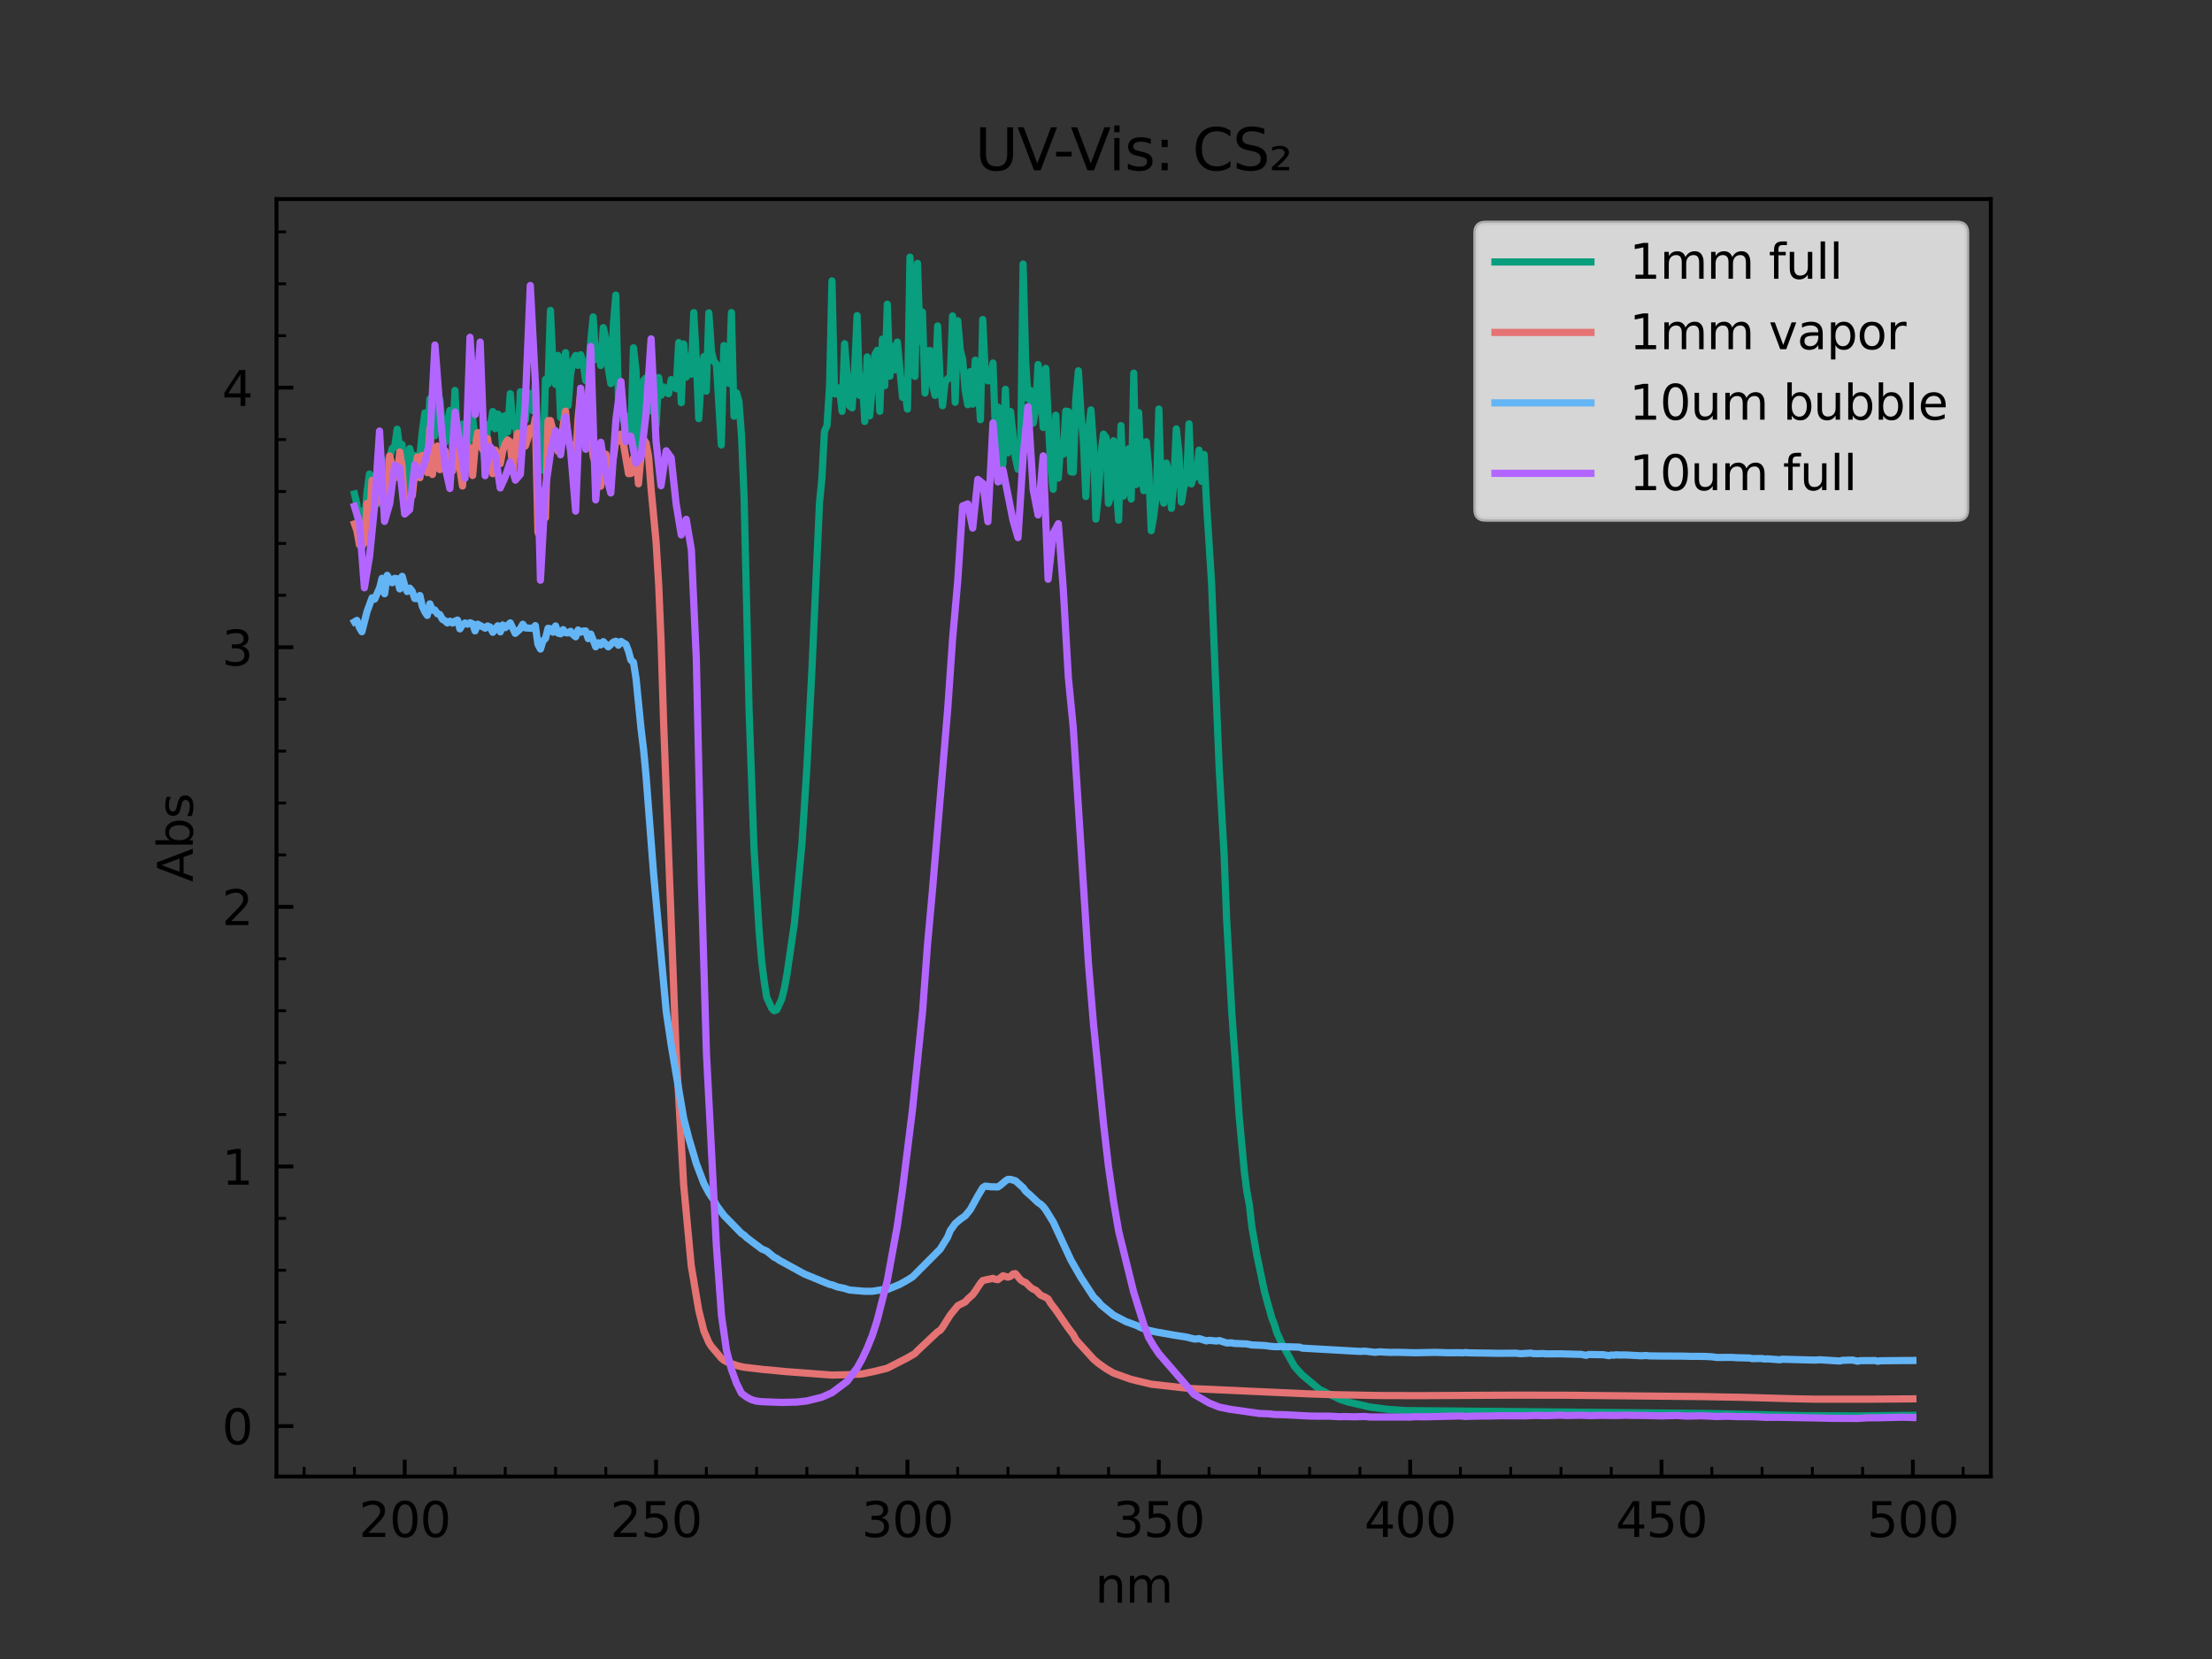 <?xml version="1.0" encoding="utf-8" standalone="no"?>
<!DOCTYPE svg PUBLIC "-//W3C//DTD SVG 1.1//EN"
  "http://www.w3.org/Graphics/SVG/1.1/DTD/svg11.dtd">
<svg xmlns:xlink="http://www.w3.org/1999/xlink" width="460.8pt" height="345.6pt" viewBox="0 0 460.8 345.6" xmlns="http://www.w3.org/2000/svg" version="1.1">
 <rect x="0" y="0" width="460.8" height="345.6" fill="#333333" stroke="none"/>
 <defs>
  <style type="text/css">*{stroke-linejoin: round; stroke-linecap: butt}</style>
 </defs>
 <g id="figure_1">
  <g id="patch_1">
   <path d="M 0 345.6 
L 460.8 345.6 
L 460.8 0 
L 0 0 
L 0 345.6 
z
" style="fill: none"/>
  </g>
  <g id="axes_1">
   <g id="patch_2">
    <path d="M 57.6 307.584 
L 414.72 307.584 
L 414.72 41.472 
L 57.6 41.472 
L 57.6 307.584 
z
" style="fill: none"/>
   </g>
   <g id="matplotlib.axis_1">
    <g id="xtick_1">
     <g id="line2d_1">
      <defs>
       <path id="maa5b4ca8e6" d="M 0 0 
L 0 -3.5 
" style="stroke: #000000; stroke-width: 0.8"/>
      </defs>
      <g>
       <use xlink:href="#maa5b4ca8e6" x="84.309" y="307.584" style="stroke: #000000; stroke-width: 0.8"/>
      </g>
     </g>
     <g id="text_1">
      <!-- 200 -->
      <g transform="translate(74.765 320.182)scale(0.1 -0.1)">
       <defs>
        <path id="DejaVuSans-32" d="M 1228 531 
L 3431 531 
L 3431 0 
L 469 0 
L 469 531 
Q 828 903 1448 1529 
Q 2069 2156 2228 2338 
Q 2531 2678 2651 2914 
Q 2772 3150 2772 3378 
Q 2772 3750 2511 3984 
Q 2250 4219 1831 4219 
Q 1534 4219 1204 4116 
Q 875 4013 500 3803 
L 500 4441 
Q 881 4594 1212 4672 
Q 1544 4750 1819 4750 
Q 2544 4750 2975 4387 
Q 3406 4025 3406 3419 
Q 3406 3131 3298 2873 
Q 3191 2616 2906 2266 
Q 2828 2175 2409 1742 
Q 1991 1309 1228 531 
z
" transform="scale(0.016)"/>
        <path id="DejaVuSans-30" d="M 2034 4250 
Q 1547 4250 1301 3770 
Q 1056 3291 1056 2328 
Q 1056 1369 1301 889 
Q 1547 409 2034 409 
Q 2525 409 2770 889 
Q 3016 1369 3016 2328 
Q 3016 3291 2770 3770 
Q 2525 4250 2034 4250 
z
M 2034 4750 
Q 2819 4750 3233 4129 
Q 3647 3509 3647 2328 
Q 3647 1150 3233 529 
Q 2819 -91 2034 -91 
Q 1250 -91 836 529 
Q 422 1150 422 2328 
Q 422 3509 836 4129 
Q 1250 4750 2034 4750 
z
" transform="scale(0.016)"/>
       </defs>
       <use xlink:href="#DejaVuSans-32"/>
       <use xlink:href="#DejaVuSans-30" x="63.623"/>
       <use xlink:href="#DejaVuSans-30" x="127.246"/>
      </g>
     </g>
    </g>
    <g id="xtick_2">
     <g id="line2d_2">
      <g>
       <use xlink:href="#maa5b4ca8e6" x="136.672" y="307.584" style="stroke: #000000; stroke-width: 0.8"/>
      </g>
     </g>
     <g id="text_2">
      <!-- 250 -->
      <g transform="translate(127.128 320.182)scale(0.1 -0.1)">
       <defs>
        <path id="DejaVuSans-35" d="M 691 4666 
L 3169 4666 
L 3169 4134 
L 1269 4134 
L 1269 2991 
Q 1406 3038 1543 3061 
Q 1681 3084 1819 3084 
Q 2600 3084 3056 2656 
Q 3513 2228 3513 1497 
Q 3513 744 3044 326 
Q 2575 -91 1722 -91 
Q 1428 -91 1123 -41 
Q 819 9 494 109 
L 494 744 
Q 775 591 1075 516 
Q 1375 441 1709 441 
Q 2250 441 2565 725 
Q 2881 1009 2881 1497 
Q 2881 1984 2565 2268 
Q 2250 2553 1709 2553 
Q 1456 2553 1204 2497 
Q 953 2441 691 2322 
L 691 4666 
z
" transform="scale(0.016)"/>
       </defs>
       <use xlink:href="#DejaVuSans-32"/>
       <use xlink:href="#DejaVuSans-35" x="63.623"/>
       <use xlink:href="#DejaVuSans-30" x="127.246"/>
      </g>
     </g>
    </g>
    <g id="xtick_3">
     <g id="line2d_3">
      <g>
       <use xlink:href="#maa5b4ca8e6" x="189.036" y="307.584" style="stroke: #000000; stroke-width: 0.8"/>
      </g>
     </g>
     <g id="text_3">
      <!-- 300 -->
      <g transform="translate(179.492 320.182)scale(0.1 -0.1)">
       <defs>
        <path id="DejaVuSans-33" d="M 2597 2516 
Q 3050 2419 3304 2112 
Q 3559 1806 3559 1356 
Q 3559 666 3084 287 
Q 2609 -91 1734 -91 
Q 1441 -91 1130 -33 
Q 819 25 488 141 
L 488 750 
Q 750 597 1062 519 
Q 1375 441 1716 441 
Q 2309 441 2620 675 
Q 2931 909 2931 1356 
Q 2931 1769 2642 2001 
Q 2353 2234 1838 2234 
L 1294 2234 
L 1294 2753 
L 1863 2753 
Q 2328 2753 2575 2939 
Q 2822 3125 2822 3475 
Q 2822 3834 2567 4026 
Q 2313 4219 1838 4219 
Q 1578 4219 1281 4162 
Q 984 4106 628 3988 
L 628 4550 
Q 988 4650 1302 4700 
Q 1616 4750 1894 4750 
Q 2613 4750 3031 4423 
Q 3450 4097 3450 3541 
Q 3450 3153 3228 2886 
Q 3006 2619 2597 2516 
z
" transform="scale(0.016)"/>
       </defs>
       <use xlink:href="#DejaVuSans-33"/>
       <use xlink:href="#DejaVuSans-30" x="63.623"/>
       <use xlink:href="#DejaVuSans-30" x="127.246"/>
      </g>
     </g>
    </g>
    <g id="xtick_4">
     <g id="line2d_4">
      <g>
       <use xlink:href="#maa5b4ca8e6" x="241.399" y="307.584" style="stroke: #000000; stroke-width: 0.8"/>
      </g>
     </g>
     <g id="text_4">
      <!-- 350 -->
      <g transform="translate(231.855 320.182)scale(0.1 -0.1)">
       <use xlink:href="#DejaVuSans-33"/>
       <use xlink:href="#DejaVuSans-35" x="63.623"/>
       <use xlink:href="#DejaVuSans-30" x="127.246"/>
      </g>
     </g>
    </g>
    <g id="xtick_5">
     <g id="line2d_5">
      <g>
       <use xlink:href="#maa5b4ca8e6" x="293.762" y="307.584" style="stroke: #000000; stroke-width: 0.8"/>
      </g>
     </g>
     <g id="text_5">
      <!-- 400 -->
      <g transform="translate(284.219 320.182)scale(0.1 -0.1)">
       <defs>
        <path id="DejaVuSans-34" d="M 2419 4116 
L 825 1625 
L 2419 1625 
L 2419 4116 
z
M 2253 4666 
L 3047 4666 
L 3047 1625 
L 3713 1625 
L 3713 1100 
L 3047 1100 
L 3047 0 
L 2419 0 
L 2419 1100 
L 313 1100 
L 313 1709 
L 2253 4666 
z
" transform="scale(0.016)"/>
       </defs>
       <use xlink:href="#DejaVuSans-34"/>
       <use xlink:href="#DejaVuSans-30" x="63.623"/>
       <use xlink:href="#DejaVuSans-30" x="127.246"/>
      </g>
     </g>
    </g>
    <g id="xtick_6">
     <g id="line2d_6">
      <g>
       <use xlink:href="#maa5b4ca8e6" x="346.126" y="307.584" style="stroke: #000000; stroke-width: 0.8"/>
      </g>
     </g>
     <g id="text_6">
      <!-- 450 -->
      <g transform="translate(336.582 320.182)scale(0.1 -0.1)">
       <use xlink:href="#DejaVuSans-34"/>
       <use xlink:href="#DejaVuSans-35" x="63.623"/>
       <use xlink:href="#DejaVuSans-30" x="127.246"/>
      </g>
     </g>
    </g>
    <g id="xtick_7">
     <g id="line2d_7">
      <g>
       <use xlink:href="#maa5b4ca8e6" x="398.489" y="307.584" style="stroke: #000000; stroke-width: 0.8"/>
      </g>
     </g>
     <g id="text_7">
      <!-- 500 -->
      <g transform="translate(388.945 320.182)scale(0.1 -0.1)">
       <use xlink:href="#DejaVuSans-35"/>
       <use xlink:href="#DejaVuSans-30" x="63.623"/>
       <use xlink:href="#DejaVuSans-30" x="127.246"/>
      </g>
     </g>
    </g>
    <g id="xtick_8">
     <g id="line2d_8">
      <defs>
       <path id="m2e9f5024b9" d="M 0 0 
L 0 -2 
" style="stroke: #000000; stroke-width: 0.6"/>
      </defs>
      <g>
       <use xlink:href="#m2e9f5024b9" x="63.363" y="307.584" style="stroke: #000000; stroke-width: 0.6"/>
      </g>
     </g>
    </g>
    <g id="xtick_9">
     <g id="line2d_9">
      <g>
       <use xlink:href="#m2e9f5024b9" x="73.836" y="307.584" style="stroke: #000000; stroke-width: 0.6"/>
      </g>
     </g>
    </g>
    <g id="xtick_10">
     <g id="line2d_10">
      <g>
       <use xlink:href="#m2e9f5024b9" x="94.782" y="307.584" style="stroke: #000000; stroke-width: 0.6"/>
      </g>
     </g>
    </g>
    <g id="xtick_11">
     <g id="line2d_11">
      <g>
       <use xlink:href="#m2e9f5024b9" x="105.254" y="307.584" style="stroke: #000000; stroke-width: 0.6"/>
      </g>
     </g>
    </g>
    <g id="xtick_12">
     <g id="line2d_12">
      <g>
       <use xlink:href="#m2e9f5024b9" x="115.727" y="307.584" style="stroke: #000000; stroke-width: 0.6"/>
      </g>
     </g>
    </g>
    <g id="xtick_13">
     <g id="line2d_13">
      <g>
       <use xlink:href="#m2e9f5024b9" x="126.2" y="307.584" style="stroke: #000000; stroke-width: 0.6"/>
      </g>
     </g>
    </g>
    <g id="xtick_14">
     <g id="line2d_14">
      <g>
       <use xlink:href="#m2e9f5024b9" x="147.145" y="307.584" style="stroke: #000000; stroke-width: 0.6"/>
      </g>
     </g>
    </g>
    <g id="xtick_15">
     <g id="line2d_15">
      <g>
       <use xlink:href="#m2e9f5024b9" x="157.618" y="307.584" style="stroke: #000000; stroke-width: 0.6"/>
      </g>
     </g>
    </g>
    <g id="xtick_16">
     <g id="line2d_16">
      <g>
       <use xlink:href="#m2e9f5024b9" x="168.09" y="307.584" style="stroke: #000000; stroke-width: 0.6"/>
      </g>
     </g>
    </g>
    <g id="xtick_17">
     <g id="line2d_17">
      <g>
       <use xlink:href="#m2e9f5024b9" x="178.563" y="307.584" style="stroke: #000000; stroke-width: 0.6"/>
      </g>
     </g>
    </g>
    <g id="xtick_18">
     <g id="line2d_18">
      <g>
       <use xlink:href="#m2e9f5024b9" x="199.508" y="307.584" style="stroke: #000000; stroke-width: 0.6"/>
      </g>
     </g>
    </g>
    <g id="xtick_19">
     <g id="line2d_19">
      <g>
       <use xlink:href="#m2e9f5024b9" x="209.981" y="307.584" style="stroke: #000000; stroke-width: 0.6"/>
      </g>
     </g>
    </g>
    <g id="xtick_20">
     <g id="line2d_20">
      <g>
       <use xlink:href="#m2e9f5024b9" x="220.454" y="307.584" style="stroke: #000000; stroke-width: 0.6"/>
      </g>
     </g>
    </g>
    <g id="xtick_21">
     <g id="line2d_21">
      <g>
       <use xlink:href="#m2e9f5024b9" x="230.926" y="307.584" style="stroke: #000000; stroke-width: 0.6"/>
      </g>
     </g>
    </g>
    <g id="xtick_22">
     <g id="line2d_22">
      <g>
       <use xlink:href="#m2e9f5024b9" x="251.872" y="307.584" style="stroke: #000000; stroke-width: 0.6"/>
      </g>
     </g>
    </g>
    <g id="xtick_23">
     <g id="line2d_23">
      <g>
       <use xlink:href="#m2e9f5024b9" x="262.344" y="307.584" style="stroke: #000000; stroke-width: 0.6"/>
      </g>
     </g>
    </g>
    <g id="xtick_24">
     <g id="line2d_24">
      <g>
       <use xlink:href="#m2e9f5024b9" x="272.817" y="307.584" style="stroke: #000000; stroke-width: 0.6"/>
      </g>
     </g>
    </g>
    <g id="xtick_25">
     <g id="line2d_25">
      <g>
       <use xlink:href="#m2e9f5024b9" x="283.29" y="307.584" style="stroke: #000000; stroke-width: 0.6"/>
      </g>
     </g>
    </g>
    <g id="xtick_26">
     <g id="line2d_26">
      <g>
       <use xlink:href="#m2e9f5024b9" x="304.235" y="307.584" style="stroke: #000000; stroke-width: 0.6"/>
      </g>
     </g>
    </g>
    <g id="xtick_27">
     <g id="line2d_27">
      <g>
       <use xlink:href="#m2e9f5024b9" x="314.708" y="307.584" style="stroke: #000000; stroke-width: 0.6"/>
      </g>
     </g>
    </g>
    <g id="xtick_28">
     <g id="line2d_28">
      <g>
       <use xlink:href="#m2e9f5024b9" x="325.18" y="307.584" style="stroke: #000000; stroke-width: 0.6"/>
      </g>
     </g>
    </g>
    <g id="xtick_29">
     <g id="line2d_29">
      <g>
       <use xlink:href="#m2e9f5024b9" x="335.653" y="307.584" style="stroke: #000000; stroke-width: 0.6"/>
      </g>
     </g>
    </g>
    <g id="xtick_30">
     <g id="line2d_30">
      <g>
       <use xlink:href="#m2e9f5024b9" x="356.598" y="307.584" style="stroke: #000000; stroke-width: 0.6"/>
      </g>
     </g>
    </g>
    <g id="xtick_31">
     <g id="line2d_31">
      <g>
       <use xlink:href="#m2e9f5024b9" x="367.071" y="307.584" style="stroke: #000000; stroke-width: 0.6"/>
      </g>
     </g>
    </g>
    <g id="xtick_32">
     <g id="line2d_32">
      <g>
       <use xlink:href="#m2e9f5024b9" x="377.544" y="307.584" style="stroke: #000000; stroke-width: 0.6"/>
      </g>
     </g>
    </g>
    <g id="xtick_33">
     <g id="line2d_33">
      <g>
       <use xlink:href="#m2e9f5024b9" x="388.017" y="307.584" style="stroke: #000000; stroke-width: 0.6"/>
      </g>
     </g>
    </g>
    <g id="xtick_34">
     <g id="line2d_34">
      <g>
       <use xlink:href="#m2e9f5024b9" x="408.962" y="307.584" style="stroke: #000000; stroke-width: 0.6"/>
      </g>
     </g>
    </g>
    <g id="text_8">
     <!-- nm -->
     <g transform="translate(228.121 333.861)scale(0.1 -0.1)">
      <defs>
       <path id="DejaVuSans-6e" d="M 3513 2113 
L 3513 0 
L 2938 0 
L 2938 2094 
Q 2938 2591 2744 2837 
Q 2550 3084 2163 3084 
Q 1697 3084 1428 2787 
Q 1159 2491 1159 1978 
L 1159 0 
L 581 0 
L 581 3500 
L 1159 3500 
L 1159 2956 
Q 1366 3272 1645 3428 
Q 1925 3584 2291 3584 
Q 2894 3584 3203 3211 
Q 3513 2838 3513 2113 
z
" transform="scale(0.016)"/>
       <path id="DejaVuSans-6d" d="M 3328 2828 
Q 3544 3216 3844 3400 
Q 4144 3584 4550 3584 
Q 5097 3584 5394 3201 
Q 5691 2819 5691 2113 
L 5691 0 
L 5113 0 
L 5113 2094 
Q 5113 2597 4934 2840 
Q 4756 3084 4391 3084 
Q 3944 3084 3684 2787 
Q 3425 2491 3425 1978 
L 3425 0 
L 2847 0 
L 2847 2094 
Q 2847 2600 2669 2842 
Q 2491 3084 2119 3084 
Q 1678 3084 1418 2786 
Q 1159 2488 1159 1978 
L 1159 0 
L 581 0 
L 581 3500 
L 1159 3500 
L 1159 2956 
Q 1356 3278 1631 3431 
Q 1906 3584 2284 3584 
Q 2666 3584 2933 3390 
Q 3200 3197 3328 2828 
z
" transform="scale(0.016)"/>
      </defs>
      <use xlink:href="#DejaVuSans-6e"/>
      <use xlink:href="#DejaVuSans-6d" x="63.379"/>
     </g>
    </g>
   </g>
   <g id="matplotlib.axis_2">
    <g id="ytick_1">
     <g id="line2d_35">
      <defs>
       <path id="me179d1c5c4" d="M 0 0 
L 3.5 0 
" style="stroke: #000000; stroke-width: 0.8"/>
      </defs>
      <g>
       <use xlink:href="#me179d1c5c4" x="57.6" y="297.076" style="stroke: #000000; stroke-width: 0.8"/>
      </g>
     </g>
     <g id="text_9">
      <!-- 0 -->
      <g transform="translate(46.237 300.875)scale(0.1 -0.1)">
       <use xlink:href="#DejaVuSans-30"/>
      </g>
     </g>
    </g>
    <g id="ytick_2">
     <g id="line2d_36">
      <g>
       <use xlink:href="#me179d1c5c4" x="57.6" y="242.995" style="stroke: #000000; stroke-width: 0.8"/>
      </g>
     </g>
     <g id="text_10">
      <!-- 1 -->
      <g transform="translate(46.237 246.794)scale(0.1 -0.1)">
       <defs>
        <path id="DejaVuSans-31" d="M 794 531 
L 1825 531 
L 1825 4091 
L 703 3866 
L 703 4441 
L 1819 4666 
L 2450 4666 
L 2450 531 
L 3481 531 
L 3481 0 
L 794 0 
L 794 531 
z
" transform="scale(0.016)"/>
       </defs>
       <use xlink:href="#DejaVuSans-31"/>
      </g>
     </g>
    </g>
    <g id="ytick_3">
     <g id="line2d_37">
      <g>
       <use xlink:href="#me179d1c5c4" x="57.6" y="188.914" style="stroke: #000000; stroke-width: 0.8"/>
      </g>
     </g>
     <g id="text_11">
      <!-- 2 -->
      <g transform="translate(46.237 192.713)scale(0.1 -0.1)">
       <use xlink:href="#DejaVuSans-32"/>
      </g>
     </g>
    </g>
    <g id="ytick_4">
     <g id="line2d_38">
      <g>
       <use xlink:href="#me179d1c5c4" x="57.6" y="134.833" style="stroke: #000000; stroke-width: 0.8"/>
      </g>
     </g>
     <g id="text_12">
      <!-- 3 -->
      <g transform="translate(46.237 138.633)scale(0.1 -0.1)">
       <use xlink:href="#DejaVuSans-33"/>
      </g>
     </g>
    </g>
    <g id="ytick_5">
     <g id="line2d_39">
      <g>
       <use xlink:href="#me179d1c5c4" x="57.6" y="80.753" style="stroke: #000000; stroke-width: 0.8"/>
      </g>
     </g>
     <g id="text_13">
      <!-- 4 -->
      <g transform="translate(46.237 84.552)scale(0.1 -0.1)">
       <use xlink:href="#DejaVuSans-34"/>
      </g>
     </g>
    </g>
    <g id="ytick_6">
     <g id="line2d_40">
      <defs>
       <path id="mcd9f135bbf" d="M 0 0 
L 2 0 
" style="stroke: #000000; stroke-width: 0.6"/>
      </defs>
      <g>
       <use xlink:href="#mcd9f135bbf" x="57.6" y="286.259" style="stroke: #000000; stroke-width: 0.6"/>
      </g>
     </g>
    </g>
    <g id="ytick_7">
     <g id="line2d_41">
      <g>
       <use xlink:href="#mcd9f135bbf" x="57.6" y="275.443" style="stroke: #000000; stroke-width: 0.6"/>
      </g>
     </g>
    </g>
    <g id="ytick_8">
     <g id="line2d_42">
      <g>
       <use xlink:href="#mcd9f135bbf" x="57.6" y="264.627" style="stroke: #000000; stroke-width: 0.6"/>
      </g>
     </g>
    </g>
    <g id="ytick_9">
     <g id="line2d_43">
      <g>
       <use xlink:href="#mcd9f135bbf" x="57.6" y="253.811" style="stroke: #000000; stroke-width: 0.6"/>
      </g>
     </g>
    </g>
    <g id="ytick_10">
     <g id="line2d_44">
      <g>
       <use xlink:href="#mcd9f135bbf" x="57.6" y="232.179" style="stroke: #000000; stroke-width: 0.6"/>
      </g>
     </g>
    </g>
    <g id="ytick_11">
     <g id="line2d_45">
      <g>
       <use xlink:href="#mcd9f135bbf" x="57.6" y="221.363" style="stroke: #000000; stroke-width: 0.6"/>
      </g>
     </g>
    </g>
    <g id="ytick_12">
     <g id="line2d_46">
      <g>
       <use xlink:href="#mcd9f135bbf" x="57.6" y="210.546" style="stroke: #000000; stroke-width: 0.6"/>
      </g>
     </g>
    </g>
    <g id="ytick_13">
     <g id="line2d_47">
      <g>
       <use xlink:href="#mcd9f135bbf" x="57.6" y="199.73" style="stroke: #000000; stroke-width: 0.6"/>
      </g>
     </g>
    </g>
    <g id="ytick_14">
     <g id="line2d_48">
      <g>
       <use xlink:href="#mcd9f135bbf" x="57.6" y="178.098" style="stroke: #000000; stroke-width: 0.6"/>
      </g>
     </g>
    </g>
    <g id="ytick_15">
     <g id="line2d_49">
      <g>
       <use xlink:href="#mcd9f135bbf" x="57.6" y="167.282" style="stroke: #000000; stroke-width: 0.6"/>
      </g>
     </g>
    </g>
    <g id="ytick_16">
     <g id="line2d_50">
      <g>
       <use xlink:href="#mcd9f135bbf" x="57.6" y="156.466" style="stroke: #000000; stroke-width: 0.6"/>
      </g>
     </g>
    </g>
    <g id="ytick_17">
     <g id="line2d_51">
      <g>
       <use xlink:href="#mcd9f135bbf" x="57.6" y="145.65" style="stroke: #000000; stroke-width: 0.6"/>
      </g>
     </g>
    </g>
    <g id="ytick_18">
     <g id="line2d_52">
      <g>
       <use xlink:href="#mcd9f135bbf" x="57.6" y="124.017" style="stroke: #000000; stroke-width: 0.6"/>
      </g>
     </g>
    </g>
    <g id="ytick_19">
     <g id="line2d_53">
      <g>
       <use xlink:href="#mcd9f135bbf" x="57.6" y="113.201" style="stroke: #000000; stroke-width: 0.6"/>
      </g>
     </g>
    </g>
    <g id="ytick_20">
     <g id="line2d_54">
      <g>
       <use xlink:href="#mcd9f135bbf" x="57.6" y="102.385" style="stroke: #000000; stroke-width: 0.6"/>
      </g>
     </g>
    </g>
    <g id="ytick_21">
     <g id="line2d_55">
      <g>
       <use xlink:href="#mcd9f135bbf" x="57.6" y="91.569" style="stroke: #000000; stroke-width: 0.6"/>
      </g>
     </g>
    </g>
    <g id="ytick_22">
     <g id="line2d_56">
      <g>
       <use xlink:href="#mcd9f135bbf" x="57.6" y="69.936" style="stroke: #000000; stroke-width: 0.6"/>
      </g>
     </g>
    </g>
    <g id="ytick_23">
     <g id="line2d_57">
      <g>
       <use xlink:href="#mcd9f135bbf" x="57.6" y="59.12" style="stroke: #000000; stroke-width: 0.6"/>
      </g>
     </g>
    </g>
    <g id="ytick_24">
     <g id="line2d_58">
      <g>
       <use xlink:href="#mcd9f135bbf" x="57.6" y="48.304" style="stroke: #000000; stroke-width: 0.6"/>
      </g>
     </g>
    </g>
    <g id="text_14">
     <!-- Abs -->
     <g transform="translate(40.158 183.727)rotate(-90)scale(0.1 -0.1)">
      <defs>
       <path id="DejaVuSans-41" d="M 2188 4044 
L 1331 1722 
L 3047 1722 
L 2188 4044 
z
M 1831 4666 
L 2547 4666 
L 4325 0 
L 3669 0 
L 3244 1197 
L 1141 1197 
L 716 0 
L 50 0 
L 1831 4666 
z
" transform="scale(0.016)"/>
       <path id="DejaVuSans-62" d="M 3116 1747 
Q 3116 2381 2855 2742 
Q 2594 3103 2138 3103 
Q 1681 3103 1420 2742 
Q 1159 2381 1159 1747 
Q 1159 1113 1420 752 
Q 1681 391 2138 391 
Q 2594 391 2855 752 
Q 3116 1113 3116 1747 
z
M 1159 2969 
Q 1341 3281 1617 3432 
Q 1894 3584 2278 3584 
Q 2916 3584 3314 3078 
Q 3713 2572 3713 1747 
Q 3713 922 3314 415 
Q 2916 -91 2278 -91 
Q 1894 -91 1617 61 
Q 1341 213 1159 525 
L 1159 0 
L 581 0 
L 581 4863 
L 1159 4863 
L 1159 2969 
z
" transform="scale(0.016)"/>
       <path id="DejaVuSans-73" d="M 2834 3397 
L 2834 2853 
Q 2591 2978 2328 3040 
Q 2066 3103 1784 3103 
Q 1356 3103 1142 2972 
Q 928 2841 928 2578 
Q 928 2378 1081 2264 
Q 1234 2150 1697 2047 
L 1894 2003 
Q 2506 1872 2764 1633 
Q 3022 1394 3022 966 
Q 3022 478 2636 193 
Q 2250 -91 1575 -91 
Q 1294 -91 989 -36 
Q 684 19 347 128 
L 347 722 
Q 666 556 975 473 
Q 1284 391 1588 391 
Q 1994 391 2212 530 
Q 2431 669 2431 922 
Q 2431 1156 2273 1281 
Q 2116 1406 1581 1522 
L 1381 1569 
Q 847 1681 609 1914 
Q 372 2147 372 2553 
Q 372 3047 722 3315 
Q 1072 3584 1716 3584 
Q 2034 3584 2315 3537 
Q 2597 3491 2834 3397 
z
" transform="scale(0.016)"/>
      </defs>
      <use xlink:href="#DejaVuSans-41"/>
      <use xlink:href="#DejaVuSans-62" x="68.408"/>
      <use xlink:href="#DejaVuSans-73" x="131.885"/>
     </g>
    </g>
   </g>
   <g id="line2d_59">
    <path d="M 398.487 294.836 
L 392.194 294.902 
L 386.971 294.964 
L 375.468 294.902 
L 355.559 294.45 
L 292.7 293.842 
L 289.049 293.586 
L 285.397 293.115 
L 280.686 292.031 
L 279.101 291.492 
L 274.915 289.467 
L 271.783 286.86 
L 271.254 286.412 
L 269.667 284.652 
L 267.063 279.978 
L 266.004 277.629 
L 265.475 275.885 
L 264.946 274.573 
L 263.928 270.914 
L 263.398 268.968 
L 261.81 261.382 
L 260.791 255.547 
L 260.261 250.956 
L 259.732 248.121 
L 259.202 243.878 
L 258.142 232.496 
L 256.593 210.66 
L 255.533 191.593 
L 255.003 177.922 
L 253.984 160.155 
L 252.924 134.548 
L 252.393 121.436 
L 251.333 104.732 
L 250.843 94.666 
L 250.313 100.267 
L 249.782 93.762 
L 249.252 99.349 
L 248.721 98.977 
L 248.191 100.81 
L 247.701 88.291 
L 247.17 100.452 
L 246.64 101.349 
L 246.109 104.611 
L 245.578 94.183 
L 245.047 89.348 
L 244.557 100.005 
L 244.027 105.904 
L 243.496 98.626 
L 242.965 96.457 
L 242.434 104.815 
L 241.903 102.465 
L 241.413 85.215 
L 240.882 103.089 
L 240.35 107.499 
L 239.819 110.554 
L 239.288 97.712 
L 238.798 92.022 
L 238.267 102.212 
L 237.735 98.343 
L 237.204 85.942 
L 236.673 100.93 
L 236.182 77.729 
L 235.651 103.962 
L 235.119 93.473 
L 234.056 103.34 
L 233.524 88.662 
L 233.034 108.355 
L 232.502 100.974 
L 231.97 91.809 
L 231.439 103.12 
L 230.907 104.846 
L 230.416 91.167 
L 229.884 90.426 
L 229.352 94.428 
L 228.82 103.067 
L 228.289 108.15 
L 227.797 92.756 
L 227.265 85.391 
L 226.733 90.289 
L 226.201 103.432 
L 225.71 92.141 
L 225.178 86.071 
L 224.646 77.235 
L 224.114 83.119 
L 223.581 98.354 
L 223.09 98.296 
L 222.558 85.746 
L 222.025 85.632 
L 221.493 94.617 
L 220.961 92.412 
L 220.469 99.597 
L 219.937 86.487 
L 219.404 101.933 
L 218.871 97.218 
L 217.847 76.735 
L 217.314 89.057 
L 216.782 80.63 
L 216.249 75.945 
L 215.757 85.272 
L 215.224 88.164 
L 214.692 81.35 
L 214.159 83.061 
L 213.667 75.273 
L 213.134 54.997 
L 212.601 95.422 
L 212.068 97.755 
L 211.535 95.373 
L 210.51 85.722 
L 209.976 94.347 
L 209.443 81.107 
L 208.951 96.243 
L 208.418 100.262 
L 207.885 84.805 
L 207.351 89.565 
L 206.859 75.614 
L 206.326 79.256 
L 205.792 79.324 
L 205.259 78.017 
L 204.725 66.556 
L 204.233 87.434 
L 203.699 78.349 
L 203.166 75.028 
L 202.632 84.19 
L 202.139 77.408 
L 201.606 84.31 
L 201.072 81.394 
L 200.538 74.828 
L 200.046 72.97 
L 199.512 66.819 
L 198.978 83.802 
L 198.444 65.815 
L 197.951 78.718 
L 197.417 78.886 
L 196.883 79.625 
L 196.349 84.528 
L 195.856 79.143 
L 195.322 67.897 
L 194.788 82.375 
L 194.254 80.107 
L 193.761 73.03 
L 193.227 73.081 
L 192.693 81.883 
L 192.158 64.985 
L 191.665 71.082 
L 191.131 54.858 
L 190.596 78.415 
L 190.103 74.536 
L 189.569 53.568 
L 189.034 85.231 
L 188.5 81.123 
L 188.007 82.772 
L 186.937 71.245 
L 186.403 77.057 
L 185.909 72.12 
L 185.375 78.372 
L 184.84 63.372 
L 184.305 80.368 
L 183.812 70.65 
L 183.277 85.686 
L 182.742 72.975 
L 182.248 73.939 
L 181.178 86.627 
L 180.644 74.351 
L 180.15 87.805 
L 179.615 78.371 
L 179.08 82.376 
L 178.545 65.737 
L 178.051 76.885 
L 177.516 84.967 
L 176.98 84.578 
L 175.951 71.6 
L 175.416 85.691 
L 174.881 80.774 
L 174.387 82.062 
L 173.851 82.024 
L 173.316 58.514 
L 172.822 80.243 
L 172.286 88.627 
L 171.751 89.847 
L 171.215 99.698 
L 170.721 104.703 
L 169.155 139.151 
L 168.084 159.891 
L 167.054 175.869 
L 165.488 192.378 
L 163.922 203.063 
L 163.386 205.956 
L 162.85 208.116 
L 161.819 210.362 
L 161.283 210.559 
L 160.747 210.014 
L 159.716 207.734 
L 159.18 204.336 
L 158.685 200.359 
L 158.149 194.116 
L 157.076 176.783 
L 156.045 147.813 
L 155.013 103.761 
L 154.477 90.849 
L 153.94 83.673 
L 153.445 81.847 
L 152.909 86.7 
L 152.372 65.107 
L 151.877 79.867 
L 150.804 71.985 
L 150.267 92.701 
L 149.235 75.845 
L 148.699 75.265 
L 148.203 73.169 
L 147.666 65.174 
L 147.13 81.497 
L 146.634 74.277 
L 146.097 78.354 
L 145.56 87.224 
L 145.065 75.191 
L 144.528 65.107 
L 143.991 77.969 
L 143.495 74.243 
L 142.958 78.556 
L 142.421 71.659 
L 141.925 83.892 
L 141.388 71.353 
L 140.851 80.985 
L 139.818 79.075 
L 139.281 82.019 
L 138.785 81.736 
L 138.248 80.605 
L 137.711 82.341 
L 137.215 78.645 
L 136.677 88.625 
L 136.14 81.51 
L 135.644 85.607 
L 135.107 81.627 
L 134.569 78.736 
L 134.073 79.237 
L 132.998 94.679 
L 132.502 77.141 
L 131.964 72.451 
L 131.427 90.459 
L 130.931 90.022 
L 130.393 86.664 
L 129.855 87.626 
L 129.359 82.977 
L 128.821 82.855 
L 128.284 61.474 
L 127.787 67.519 
L 127.249 79.921 
L 126.712 76.656 
L 126.215 70.677 
L 125.677 68.246 
L 125.14 76.146 
L 124.643 72.46 
L 124.105 74.878 
L 123.567 66.017 
L 123.071 71.091 
L 122.533 77.864 
L 121.994 79.255 
L 121.498 75.634 
L 120.96 73.901 
L 120.422 76.117 
L 119.925 74.051 
L 119.387 75.018 
L 118.849 78.097 
L 118.352 84.502 
L 117.814 73.45 
L 117.317 77.558 
L 116.779 86.995 
L 116.24 74.037 
L 115.743 80.094 
L 115.205 76.272 
L 114.667 64.659 
L 114.17 79.984 
L 113.631 79.021 
L 113.093 97.977 
L 112.596 90.626 
L 112.057 91.875 
L 111.519 80.142 
L 111.022 85.58 
L 110.483 84.608 
L 109.986 81.781 
L 109.447 87.455 
L 108.909 84.935 
L 108.412 81.607 
L 107.873 92.557 
L 107.334 87.513 
L 106.837 88.779 
L 106.298 82.014 
L 105.759 89.997 
L 105.262 86.562 
L 104.723 93.477 
L 104.226 86.724 
L 103.687 86.252 
L 103.148 89.3 
L 102.651 85.716 
L 102.112 88.916 
L 101.573 88.481 
L 101.075 96.258 
L 100.536 92.673 
L 99.997 90.132 
L 99.5 92.316 
L 98.961 91.616 
L 98.463 87.292 
L 97.924 85.092 
L 97.385 93.712 
L 96.887 91.618 
L 96.348 88.347 
L 95.809 93.705 
L 95.311 92.252 
L 94.772 81.344 
L 94.274 92.93 
L 93.735 85.48 
L 93.196 88.257 
L 92.698 92.147 
L 92.159 88.978 
L 91.619 83.178 
L 91.121 85.325 
L 90.582 90.757 
L 90.084 89.907 
L 89.545 83.106 
L 89.005 94.655 
L 88.507 86.009 
L 87.968 89.923 
L 87.47 95.022 
L 86.93 95.758 
L 86.39 94.878 
L 85.892 95.548 
L 85.353 93.429 
L 84.813 102.984 
L 84.315 101.768 
L 83.775 92.607 
L 83.277 93.359 
L 82.737 89.414 
L 82.198 93.204 
L 81.699 93.416 
L 81.16 95.412 
L 80.661 100.779 
L 80.122 98.765 
L 79.582 95.558 
L 79.083 104.885 
L 78.543 103.647 
L 78.045 99.133 
L 77.505 100.541 
L 76.965 98.738 
L 76.467 102.474 
L 75.927 108.575 
L 75.387 106.436 
L 74.888 111.618 
L 74.348 105.03 
L 73.85 102.906 
L 73.85 102.906 
" clip-path="url(#p81769f4c2a)" style="fill: none; stroke: #099e7d; stroke-width: 1.5; stroke-linecap: square"/>
   </g>
   <g id="line2d_60">
    <path d="M 398.487 291.405 
L 389.603 291.476 
L 378.066 291.476 
L 372.828 291.367 
L 362.898 291.086 
L 359.731 291.034 
L 354.516 290.934 
L 326.229 290.653 
L 316.299 290.635 
L 309.993 290.659 
L 295.862 290.738 
L 287.467 290.714 
L 278.045 290.541 
L 272.8 290.379 
L 247.701 289.237 
L 239.819 288.353 
L 235.651 287.352 
L 231.97 286.042 
L 230.416 285.125 
L 228.82 284.004 
L 227.797 283.135 
L 224.646 279.658 
L 224.114 279.03 
L 223.581 278.023 
L 222.558 276.681 
L 219.937 272.89 
L 218.871 271.501 
L 218.339 270.596 
L 217.847 270.284 
L 216.782 269.795 
L 215.757 268.767 
L 215.224 268.55 
L 214.692 268.182 
L 213.667 267.175 
L 213.134 266.976 
L 212.601 266.601 
L 211.535 265.321 
L 211.043 265.392 
L 210.51 265.88 
L 209.976 266.056 
L 208.951 265.763 
L 207.885 266.579 
L 207.351 266.502 
L 206.859 266.307 
L 205.259 266.635 
L 204.725 266.764 
L 204.233 267.343 
L 203.166 268.972 
L 202.632 269.7 
L 201.606 270.605 
L 201.072 271.214 
L 200.046 271.728 
L 199.512 272.015 
L 197.951 273.942 
L 196.349 276.49 
L 195.856 277.138 
L 195.322 277.444 
L 191.131 281.391 
L 190.596 281.963 
L 189.034 282.869 
L 184.84 285.019 
L 182.248 285.673 
L 179.615 286.217 
L 176.98 286.365 
L 173.316 286.453 
L 163.386 285.705 
L 160.252 285.39 
L 159.18 285.311 
L 155.013 284.819 
L 153.94 284.595 
L 151.877 283.925 
L 150.804 283.379 
L 150.267 282.928 
L 148.203 280.497 
L 147.666 279.667 
L 146.634 277.265 
L 145.56 272.968 
L 143.991 263.634 
L 142.421 246.862 
L 140.851 219.242 
L 138.248 150.64 
L 137.711 133.478 
L 137.215 121.756 
L 136.677 112.91 
L 135.644 101.946 
L 135.107 95.025 
L 134.569 92.237 
L 134.073 91.502 
L 133.536 95.077 
L 132.998 100.788 
L 132.502 94.927 
L 131.964 95.366 
L 131.427 98.642 
L 130.931 98.672 
L 129.855 92.319 
L 129.359 90.431 
L 128.821 91.913 
L 128.284 91.72 
L 127.787 95.26 
L 126.712 100.585 
L 126.215 94.624 
L 125.677 97.273 
L 125.14 101.284 
L 124.643 99.946 
L 124.105 96.844 
L 123.567 95.061 
L 123.071 91.296 
L 122.533 92.096 
L 121.994 92.032 
L 121.498 91.645 
L 120.96 81.574 
L 120.422 87.111 
L 119.925 95.841 
L 119.387 93.281 
L 118.352 91.878 
L 117.814 85.63 
L 117.317 88.604 
L 116.779 93.633 
L 116.24 94.02 
L 115.743 90.462 
L 115.205 89.623 
L 114.667 87.615 
L 114.17 87.625 
L 113.631 107.842 
L 113.093 103.758 
L 112.596 112.007 
L 112.057 110.893 
L 111.519 87.106 
L 111.022 89.994 
L 110.483 89.185 
L 109.986 91.241 
L 109.447 92.91 
L 108.909 91.632 
L 108.412 94.765 
L 107.873 90.233 
L 107.334 92.785 
L 106.837 98.185 
L 106.298 92.083 
L 105.759 91.632 
L 105.262 92.413 
L 104.723 93.948 
L 104.226 96.593 
L 103.148 93.737 
L 102.651 98.681 
L 101.573 91.373 
L 101.075 94.284 
L 100.536 93.626 
L 99.997 92.632 
L 99.5 90.126 
L 98.961 93.257 
L 98.463 99.055 
L 97.924 93.294 
L 97.385 93.329 
L 96.887 94.592 
L 96.348 101.249 
L 95.311 94.42 
L 94.772 89.619 
L 94.274 98.107 
L 93.735 96.857 
L 93.196 96.89 
L 92.698 93.889 
L 92.159 95.082 
L 91.619 97.837 
L 91.121 92.919 
L 90.582 94.84 
L 90.084 98.85 
L 89.545 89.257 
L 89.005 98.47 
L 88.507 95.715 
L 87.968 94.87 
L 87.47 99.515 
L 86.93 95.199 
L 86.39 98.474 
L 85.892 103.238 
L 85.353 103.79 
L 84.813 103.896 
L 84.315 105.966 
L 83.775 97.222 
L 83.277 94.146 
L 82.737 99.422 
L 82.198 97.14 
L 81.699 97.013 
L 81.16 94.97 
L 80.661 104.163 
L 80.122 104.636 
L 79.582 104.124 
L 79.083 104.032 
L 78.543 104.694 
L 78.045 101.2 
L 77.505 100.053 
L 76.965 108.739 
L 76.467 104.859 
L 75.927 113.045 
L 75.387 113.7 
L 74.888 113.513 
L 74.348 110.567 
L 73.85 109.134 
L 73.85 109.134 
" clip-path="url(#p81769f4c2a)" style="fill: none; stroke: #e57373; stroke-width: 1.5; stroke-linecap: square"/>
   </g>
   <g id="line2d_61">
    <path d="M 398.487 283.416 
L 396.935 283.42 
L 391.676 283.473 
L 391.158 283.586 
L 390.64 283.425 
L 387.489 283.45 
L 386.971 283.57 
L 385.933 283.324 
L 383.818 283.379 
L 383.299 283.524 
L 379.105 283.267 
L 378.066 283.332 
L 371.268 283.154 
L 370.748 283.263 
L 368.106 283.069 
L 367.585 283.115 
L 367.065 282.998 
L 364.982 283.023 
L 364.461 282.9 
L 361.816 282.839 
L 360.774 282.77 
L 357.646 282.785 
L 356.603 282.642 
L 355.038 282.561 
L 351.866 282.544 
L 350.822 282.51 
L 345.598 282.481 
L 343.507 282.452 
L 342.985 282.374 
L 341.939 282.438 
L 338.8 282.27 
L 337.23 282.274 
L 336.707 282.22 
L 336.184 282.309 
L 335.66 282.274 
L 335.136 282.414 
L 334.089 282.218 
L 330.946 282.163 
L 330.422 282.343 
L 329.374 282.136 
L 327.802 282.105 
L 325.18 282.023 
L 322.033 282.035 
L 321.508 281.97 
L 320.458 282.004 
L 319.409 281.981 
L 318.884 281.868 
L 316.783 282.007 
L 315.773 281.891 
L 312.621 281.925 
L 305.826 281.818 
L 305.3 281.75 
L 304.773 281.817 
L 303.721 281.789 
L 301.616 281.803 
L 298.983 281.72 
L 294.809 281.805 
L 291.159 281.707 
L 289.577 281.726 
L 287.467 281.613 
L 286.412 281.712 
L 284.341 281.473 
L 283.285 281.521 
L 271.254 280.838 
L 270.725 280.634 
L 268.609 280.567 
L 267.592 280.543 
L 267.063 280.501 
L 266.004 280.55 
L 264.946 280.495 
L 263.398 280.294 
L 260.791 280.174 
L 259.732 279.969 
L 257.123 279.855 
L 256.593 279.745 
L 255.533 279.763 
L 253.984 279.256 
L 253.454 279.36 
L 251.863 279.215 
L 251.333 279.339 
L 250.313 279.016 
L 249.782 278.842 
L 249.252 278.944 
L 248.721 278.928 
L 247.17 278.539 
L 244.557 278.131 
L 240.882 277.485 
L 239.288 277.142 
L 237.735 276.593 
L 236.673 276.078 
L 234.588 275.328 
L 231.97 273.973 
L 229.352 271.838 
L 228.82 271.176 
L 227.797 270.152 
L 225.178 266.134 
L 223.09 262.487 
L 219.404 254.556 
L 217.847 252.045 
L 217.314 251.347 
L 216.782 250.852 
L 216.249 250.521 
L 214.692 249.045 
L 213.667 248.157 
L 213.134 247.413 
L 211.535 245.979 
L 210.51 245.681 
L 209.976 245.684 
L 209.443 246.023 
L 208.418 246.901 
L 207.885 247.257 
L 206.326 247.222 
L 205.259 247.085 
L 204.725 247.423 
L 203.699 249.136 
L 202.139 251.973 
L 201.072 253.27 
L 200.046 253.996 
L 198.978 254.907 
L 197.951 256.353 
L 197.417 257.699 
L 195.856 260.222 
L 190.103 266 
L 189.034 266.662 
L 187.472 267.544 
L 184.84 268.629 
L 184.305 268.592 
L 181.713 268.997 
L 180.15 269.001 
L 176.98 268.733 
L 175.951 268.408 
L 174.387 268.072 
L 173.316 267.65 
L 172.822 267.565 
L 167.549 265.386 
L 162.314 262.514 
L 161.819 262.146 
L 161.283 261.905 
L 159.716 260.619 
L 158.685 260.186 
L 155.508 257.794 
L 155.013 257.288 
L 154.477 256.955 
L 150.804 253.196 
L 149.235 251.065 
L 148.699 250.011 
L 147.666 248.477 
L 146.634 246.544 
L 145.065 242.42 
L 143.495 237.134 
L 142.421 232.948 
L 140.355 220.849 
L 139.818 217.647 
L 138.785 210.681 
L 136.14 181.843 
L 134.569 161.476 
L 134.073 156.187 
L 133.536 151.772 
L 132.502 141.372 
L 131.964 137.961 
L 131.427 137.509 
L 130.931 135.639 
L 130.393 134.246 
L 129.359 133.614 
L 128.821 134.411 
L 128.284 133.576 
L 127.787 133.757 
L 126.712 134.744 
L 125.677 133.663 
L 125.14 134.342 
L 124.643 133.912 
L 124.105 134.74 
L 123.071 132.082 
L 122.533 133.034 
L 121.994 131.436 
L 121.498 131.442 
L 120.96 131.704 
L 120.422 131.234 
L 119.925 132.655 
L 119.387 132.206 
L 118.849 131.509 
L 118.352 131.851 
L 117.814 131.817 
L 117.317 131.163 
L 116.779 132.039 
L 116.24 131.887 
L 115.743 130.394 
L 115.205 131.695 
L 114.667 130.965 
L 114.17 130.887 
L 113.631 132.991 
L 113.093 133.532 
L 112.596 135.214 
L 112.057 134.205 
L 111.519 130.33 
L 111.022 130.897 
L 109.447 130.805 
L 108.909 130.045 
L 108.412 130.956 
L 107.334 131.946 
L 106.298 129.76 
L 105.262 130.755 
L 104.723 130.195 
L 104.226 131.632 
L 103.687 130.365 
L 102.651 131.718 
L 102.112 130.647 
L 101.573 130.405 
L 101.075 130.865 
L 99.5 130.029 
L 98.961 131.428 
L 98.463 129.955 
L 97.924 129.725 
L 97.385 130.029 
L 96.887 129.777 
L 96.348 130.138 
L 95.809 131.004 
L 95.311 129.173 
L 94.772 129.389 
L 94.274 129.799 
L 93.735 129.41 
L 93.196 129.773 
L 92.698 129.311 
L 92.159 129.004 
L 91.619 128.015 
L 91.121 127.857 
L 90.582 127.065 
L 90.084 127.125 
L 89.545 125.789 
L 89.005 128.198 
L 88.507 127.454 
L 87.968 126.289 
L 87.47 124.06 
L 86.93 124.715 
L 86.39 124.675 
L 85.892 123.205 
L 85.353 122.524 
L 84.813 123.224 
L 84.315 121.987 
L 83.775 120.063 
L 83.277 122.683 
L 82.737 120.551 
L 82.198 120.493 
L 81.699 121.394 
L 81.16 120.71 
L 80.661 119.853 
L 80.122 123.689 
L 79.582 120.475 
L 79.083 122.475 
L 78.045 124.811 
L 77.505 124.54 
L 76.467 127.371 
L 75.387 131.601 
L 74.888 130.758 
L 74.348 129.244 
L 73.85 129.538 
L 73.85 129.538 
" clip-path="url(#p81769f4c2a)" style="fill: none; stroke: #64b5f6; stroke-width: 1.5; stroke-linecap: square"/>
   </g>
   <g id="line2d_62">
    <path d="M 398.471 295.291 
L 396.4 295.225 
L 391.14 295.356 
L 389.067 295.351 
L 386.952 295.488 
L 381.723 295.464 
L 378.607 295.392 
L 370.207 295.244 
L 368.125 295.264 
L 364.961 295.121 
L 361.835 295.109 
L 359.75 295.022 
L 357.664 295.092 
L 354.493 294.935 
L 351.361 295.008 
L 349.272 294.872 
L 346.137 294.96 
L 343.001 294.882 
L 339.822 294.844 
L 338.776 294.814 
L 336.682 294.879 
L 333.54 294.836 
L 331.445 294.905 
L 329.389 294.817 
L 326.243 294.878 
L 325.194 294.798 
L 322.046 294.912 
L 319.947 294.854 
L 317.847 294.943 
L 314.695 294.939 
L 312.633 294.919 
L 310.531 294.979 
L 308.427 294.99 
L 306.323 295.031 
L 305.271 295.085 
L 304.218 294.969 
L 296.886 295.151 
L 294.819 295.119 
L 293.764 295.202 
L 290.601 295.188 
L 285.365 295.189 
L 284.35 295.079 
L 282.238 295.145 
L 280.166 295.098 
L 279.109 295.135 
L 276.996 295.011 
L 274.922 295.017 
L 272.807 294.986 
L 267.598 294.707 
L 265.481 294.663 
L 264.422 294.53 
L 262.345 294.453 
L 256.069 293.548 
L 253.948 293.106 
L 251.868 292.271 
L 248.726 290.456 
L 241.416 282.002 
L 240.354 280.431 
L 239.291 278.637 
L 238.269 275.93 
L 236.144 269.112 
L 233.036 256.471 
L 231.973 250.283 
L 230.909 242.975 
L 229.886 234.136 
L 227.799 213.38 
L 226.735 200.606 
L 223.582 151.594 
L 222.559 141.194 
L 221.494 122.636 
L 220.47 109.085 
L 219.405 111.096 
L 218.339 120.673 
L 217.315 94.964 
L 216.249 107.269 
L 215.225 102.009 
L 214.159 84.723 
L 213.134 95.164 
L 212.068 111.999 
L 211.042 108.472 
L 208.95 97.912 
L 207.884 100.391 
L 206.858 88.102 
L 205.791 108.673 
L 204.765 100.727 
L 203.698 99.872 
L 202.631 110.011 
L 201.604 104.975 
L 200.537 105.386 
L 199.51 121.077 
L 198.442 133.094 
L 197.415 147.837 
L 194.252 185.423 
L 193.224 196.687 
L 192.197 210.605 
L 190.1 231.052 
L 188.003 247.858 
L 186.934 255.351 
L 184.836 266.773 
L 182.738 275.019 
L 181.709 278.223 
L 180.639 280.868 
L 179.61 283.065 
L 178.581 284.906 
L 176.482 287.762 
L 173.311 290.133 
L 171.251 291.049 
L 168.078 291.842 
L 165.976 292.076 
L 162.843 292.152 
L 158.678 291.994 
L 157.605 291.874 
L 156.574 291.592 
L 155.542 291.037 
L 154.47 290.249 
L 153.438 288.173 
L 152.365 285.245 
L 151.333 281.291 
L 150.301 274.083 
L 149.227 259.395 
L 147.163 219.412 
L 146.089 183.059 
L 145.056 137.284 
L 144.023 114.523 
L 142.949 108.176 
L 141.917 111.431 
L 140.842 104.894 
L 139.809 95.344 
L 138.776 93.898 
L 137.701 101.186 
L 136.668 91.916 
L 135.634 70.592 
L 134.559 86.441 
L 133.526 95.232 
L 132.492 96.497 
L 131.417 90.854 
L 130.383 92.004 
L 129.349 79.462 
L 128.314 87.389 
L 127.239 102.698 
L 126.204 98.785 
L 125.17 92.129 
L 124.094 104.133 
L 123.059 72.169 
L 122.025 93.597 
L 120.948 80.874 
L 119.913 106.476 
L 118.878 94.031 
L 117.802 86.846 
L 116.767 94.743 
L 115.731 89.728 
L 114.696 94.255 
L 113.619 101.771 
L 112.583 120.871 
L 111.548 80.064 
L 110.47 59.47 
L 109.435 83.798 
L 108.399 98.796 
L 107.363 100.019 
L 106.285 96.235 
L 105.249 99.325 
L 104.212 101.655 
L 103.176 94.772 
L 102.098 93.021 
L 101.062 99.094 
L 100.025 71.254 
L 98.988 86.371 
L 97.91 70.261 
L 96.873 99.628 
L 94.799 85.817 
L 93.72 101.768 
L 92.683 97.133 
L 91.646 85.384 
L 90.608 71.878 
L 89.529 91.998 
L 88.492 96.406 
L 87.454 99.042 
L 86.416 96.805 
L 85.337 106.171 
L 84.299 107.083 
L 83.261 97.432 
L 82.223 96.9 
L 81.185 104.939 
L 80.105 108.615 
L 79.067 89.789 
L 78.029 105.453 
L 76.99 115.882 
L 75.91 122.455 
L 74.871 108.88 
L 73.833 105.472 
L 73.833 105.472 
" clip-path="url(#p81769f4c2a)" style="fill: none; stroke: #b366ff; stroke-width: 1.5; stroke-linecap: square"/>
   </g>
   <g id="patch_3">
    <path d="M 57.6 307.584 
L 57.6 41.472 
" style="fill: none; stroke: #000000; stroke-width: 0.8; stroke-linejoin: miter; stroke-linecap: square"/>
   </g>
   <g id="patch_4">
    <path d="M 414.72 307.584 
L 414.72 41.472 
" style="fill: none; stroke: #000000; stroke-width: 0.8; stroke-linejoin: miter; stroke-linecap: square"/>
   </g>
   <g id="patch_5">
    <path d="M 57.6 307.584 
L 414.72 307.584 
" style="fill: none; stroke: #000000; stroke-width: 0.8; stroke-linejoin: miter; stroke-linecap: square"/>
   </g>
   <g id="patch_6">
    <path d="M 57.6 41.472 
L 414.72 41.472 
" style="fill: none; stroke: #000000; stroke-width: 0.8; stroke-linejoin: miter; stroke-linecap: square"/>
   </g>
   <g id="text_15">
    <!-- UV-Vis: CS₂ -->
    <g transform="translate(203.11 35.472)scale(0.12 -0.12)">
     <defs>
      <path id="DejaVuSans-55" d="M 556 4666 
L 1191 4666 
L 1191 1831 
Q 1191 1081 1462 751 
Q 1734 422 2344 422 
Q 2950 422 3222 751 
Q 3494 1081 3494 1831 
L 3494 4666 
L 4128 4666 
L 4128 1753 
Q 4128 841 3676 375 
Q 3225 -91 2344 -91 
Q 1459 -91 1007 375 
Q 556 841 556 1753 
L 556 4666 
z
" transform="scale(0.016)"/>
      <path id="DejaVuSans-56" d="M 1831 0 
L 50 4666 
L 709 4666 
L 2188 738 
L 3669 4666 
L 4325 4666 
L 2547 0 
L 1831 0 
z
" transform="scale(0.016)"/>
      <path id="DejaVuSans-2d" d="M 313 2009 
L 1997 2009 
L 1997 1497 
L 313 1497 
L 313 2009 
z
" transform="scale(0.016)"/>
      <path id="DejaVuSans-69" d="M 603 3500 
L 1178 3500 
L 1178 0 
L 603 0 
L 603 3500 
z
M 603 4863 
L 1178 4863 
L 1178 4134 
L 603 4134 
L 603 4863 
z
" transform="scale(0.016)"/>
      <path id="DejaVuSans-3a" d="M 750 794 
L 1409 794 
L 1409 0 
L 750 0 
L 750 794 
z
M 750 3309 
L 1409 3309 
L 1409 2516 
L 750 2516 
L 750 3309 
z
" transform="scale(0.016)"/>
      <path id="DejaVuSans-20" transform="scale(0.016)"/>
      <path id="DejaVuSans-43" d="M 4122 4306 
L 4122 3641 
Q 3803 3938 3442 4084 
Q 3081 4231 2675 4231 
Q 1875 4231 1450 3742 
Q 1025 3253 1025 2328 
Q 1025 1406 1450 917 
Q 1875 428 2675 428 
Q 3081 428 3442 575 
Q 3803 722 4122 1019 
L 4122 359 
Q 3791 134 3420 21 
Q 3050 -91 2638 -91 
Q 1578 -91 968 557 
Q 359 1206 359 2328 
Q 359 3453 968 4101 
Q 1578 4750 2638 4750 
Q 3056 4750 3426 4639 
Q 3797 4528 4122 4306 
z
" transform="scale(0.016)"/>
      <path id="DejaVuSans-53" d="M 3425 4513 
L 3425 3897 
Q 3066 4069 2747 4153 
Q 2428 4238 2131 4238 
Q 1616 4238 1336 4038 
Q 1056 3838 1056 3469 
Q 1056 3159 1242 3001 
Q 1428 2844 1947 2747 
L 2328 2669 
Q 3034 2534 3370 2195 
Q 3706 1856 3706 1288 
Q 3706 609 3251 259 
Q 2797 -91 1919 -91 
Q 1588 -91 1214 -16 
Q 841 59 441 206 
L 441 856 
Q 825 641 1194 531 
Q 1563 422 1919 422 
Q 2459 422 2753 634 
Q 3047 847 3047 1241 
Q 3047 1584 2836 1778 
Q 2625 1972 2144 2069 
L 1759 2144 
Q 1053 2284 737 2584 
Q 422 2884 422 3419 
Q 422 4038 858 4394 
Q 1294 4750 2059 4750 
Q 2388 4750 2728 4690 
Q 3069 4631 3425 4513 
z
" transform="scale(0.016)"/>
      <path id="DejaVuSans-2082" d="M 838 356 
L 2163 356 
L 2163 0 
L 294 0 
L 294 343 
Q 400 440 597 615 
Q 1672 1568 1672 1862 
Q 1672 2068 1509 2194 
Q 1347 2321 1081 2321 
Q 919 2321 728 2266 
Q 538 2212 313 2103 
L 313 2487 
Q 553 2575 761 2618 
Q 969 2662 1147 2662 
Q 1600 2662 1872 2456 
Q 2144 2250 2144 1912 
Q 2144 1478 1109 590 
Q 934 440 838 356 
z
" transform="scale(0.016)"/>
     </defs>
     <use xlink:href="#DejaVuSans-55"/>
     <use xlink:href="#DejaVuSans-56" x="73.193"/>
     <use xlink:href="#DejaVuSans-2d" x="135.727"/>
     <use xlink:href="#DejaVuSans-56" x="165.936"/>
     <use xlink:href="#DejaVuSans-69" x="232.094"/>
     <use xlink:href="#DejaVuSans-73" x="259.877"/>
     <use xlink:href="#DejaVuSans-3a" x="311.977"/>
     <use xlink:href="#DejaVuSans-20" x="345.668"/>
     <use xlink:href="#DejaVuSans-43" x="377.455"/>
     <use xlink:href="#DejaVuSans-53" x="447.279"/>
     <use xlink:href="#DejaVuSans-2082" x="510.756"/>
    </g>
   </g>
   <g id="legend_1">
    <g id="patch_7">
     <path d="M 309.425 108.184 
L 407.72 108.184 
Q 409.72 108.184 409.72 106.184 
L 409.72 48.472 
Q 409.72 46.472 407.72 46.472 
L 309.425 46.472 
Q 307.425 46.472 307.425 48.472 
L 307.425 106.184 
Q 307.425 108.184 309.425 108.184 
z
" style="fill: #ffffff; opacity: 0.8; stroke: #cccccc; stroke-linejoin: miter"/>
    </g>
    <g id="line2d_63">
     <path d="M 311.425 54.57 
L 321.425 54.57 
L 331.425 54.57 
" style="fill: none; stroke: #099e7d; stroke-width: 1.5; stroke-linecap: square"/>
    </g>
    <g id="text_16">
     <!-- 1mm full -->
     <g transform="translate(339.425 58.07)scale(0.1 -0.1)">
      <defs>
       <path id="DejaVuSans-66" d="M 2375 4863 
L 2375 4384 
L 1825 4384 
Q 1516 4384 1395 4259 
Q 1275 4134 1275 3809 
L 1275 3500 
L 2222 3500 
L 2222 3053 
L 1275 3053 
L 1275 0 
L 697 0 
L 697 3053 
L 147 3053 
L 147 3500 
L 697 3500 
L 697 3744 
Q 697 4328 969 4595 
Q 1241 4863 1831 4863 
L 2375 4863 
z
" transform="scale(0.016)"/>
       <path id="DejaVuSans-75" d="M 544 1381 
L 544 3500 
L 1119 3500 
L 1119 1403 
Q 1119 906 1312 657 
Q 1506 409 1894 409 
Q 2359 409 2629 706 
Q 2900 1003 2900 1516 
L 2900 3500 
L 3475 3500 
L 3475 0 
L 2900 0 
L 2900 538 
Q 2691 219 2414 64 
Q 2138 -91 1772 -91 
Q 1169 -91 856 284 
Q 544 659 544 1381 
z
M 1991 3584 
L 1991 3584 
z
" transform="scale(0.016)"/>
       <path id="DejaVuSans-6c" d="M 603 4863 
L 1178 4863 
L 1178 0 
L 603 0 
L 603 4863 
z
" transform="scale(0.016)"/>
      </defs>
      <use xlink:href="#DejaVuSans-31"/>
      <use xlink:href="#DejaVuSans-6d" x="63.623"/>
      <use xlink:href="#DejaVuSans-6d" x="161.035"/>
      <use xlink:href="#DejaVuSans-20" x="258.447"/>
      <use xlink:href="#DejaVuSans-66" x="290.234"/>
      <use xlink:href="#DejaVuSans-75" x="325.439"/>
      <use xlink:href="#DejaVuSans-6c" x="388.818"/>
      <use xlink:href="#DejaVuSans-6c" x="416.602"/>
     </g>
    </g>
    <g id="line2d_64">
     <path d="M 311.425 69.249 
L 321.425 69.249 
L 331.425 69.249 
" style="fill: none; stroke: #e57373; stroke-width: 1.5; stroke-linecap: square"/>
    </g>
    <g id="text_17">
     <!-- 1mm vapor -->
     <g transform="translate(339.425 72.749)scale(0.1 -0.1)">
      <defs>
       <path id="DejaVuSans-76" d="M 191 3500 
L 800 3500 
L 1894 563 
L 2988 3500 
L 3597 3500 
L 2284 0 
L 1503 0 
L 191 3500 
z
" transform="scale(0.016)"/>
       <path id="DejaVuSans-61" d="M 2194 1759 
Q 1497 1759 1228 1600 
Q 959 1441 959 1056 
Q 959 750 1161 570 
Q 1363 391 1709 391 
Q 2188 391 2477 730 
Q 2766 1069 2766 1631 
L 2766 1759 
L 2194 1759 
z
M 3341 1997 
L 3341 0 
L 2766 0 
L 2766 531 
Q 2569 213 2275 61 
Q 1981 -91 1556 -91 
Q 1019 -91 701 211 
Q 384 513 384 1019 
Q 384 1609 779 1909 
Q 1175 2209 1959 2209 
L 2766 2209 
L 2766 2266 
Q 2766 2663 2505 2880 
Q 2244 3097 1772 3097 
Q 1472 3097 1187 3025 
Q 903 2953 641 2809 
L 641 3341 
Q 956 3463 1253 3523 
Q 1550 3584 1831 3584 
Q 2591 3584 2966 3190 
Q 3341 2797 3341 1997 
z
" transform="scale(0.016)"/>
       <path id="DejaVuSans-70" d="M 1159 525 
L 1159 -1331 
L 581 -1331 
L 581 3500 
L 1159 3500 
L 1159 2969 
Q 1341 3281 1617 3432 
Q 1894 3584 2278 3584 
Q 2916 3584 3314 3078 
Q 3713 2572 3713 1747 
Q 3713 922 3314 415 
Q 2916 -91 2278 -91 
Q 1894 -91 1617 61 
Q 1341 213 1159 525 
z
M 3116 1747 
Q 3116 2381 2855 2742 
Q 2594 3103 2138 3103 
Q 1681 3103 1420 2742 
Q 1159 2381 1159 1747 
Q 1159 1113 1420 752 
Q 1681 391 2138 391 
Q 2594 391 2855 752 
Q 3116 1113 3116 1747 
z
" transform="scale(0.016)"/>
       <path id="DejaVuSans-6f" d="M 1959 3097 
Q 1497 3097 1228 2736 
Q 959 2375 959 1747 
Q 959 1119 1226 758 
Q 1494 397 1959 397 
Q 2419 397 2687 759 
Q 2956 1122 2956 1747 
Q 2956 2369 2687 2733 
Q 2419 3097 1959 3097 
z
M 1959 3584 
Q 2709 3584 3137 3096 
Q 3566 2609 3566 1747 
Q 3566 888 3137 398 
Q 2709 -91 1959 -91 
Q 1206 -91 779 398 
Q 353 888 353 1747 
Q 353 2609 779 3096 
Q 1206 3584 1959 3584 
z
" transform="scale(0.016)"/>
       <path id="DejaVuSans-72" d="M 2631 2963 
Q 2534 3019 2420 3045 
Q 2306 3072 2169 3072 
Q 1681 3072 1420 2755 
Q 1159 2438 1159 1844 
L 1159 0 
L 581 0 
L 581 3500 
L 1159 3500 
L 1159 2956 
Q 1341 3275 1631 3429 
Q 1922 3584 2338 3584 
Q 2397 3584 2469 3576 
Q 2541 3569 2628 3553 
L 2631 2963 
z
" transform="scale(0.016)"/>
      </defs>
      <use xlink:href="#DejaVuSans-31"/>
      <use xlink:href="#DejaVuSans-6d" x="63.623"/>
      <use xlink:href="#DejaVuSans-6d" x="161.035"/>
      <use xlink:href="#DejaVuSans-20" x="258.447"/>
      <use xlink:href="#DejaVuSans-76" x="290.234"/>
      <use xlink:href="#DejaVuSans-61" x="349.414"/>
      <use xlink:href="#DejaVuSans-70" x="410.693"/>
      <use xlink:href="#DejaVuSans-6f" x="474.17"/>
      <use xlink:href="#DejaVuSans-72" x="535.352"/>
     </g>
    </g>
    <g id="line2d_65">
     <path d="M 311.425 83.927 
L 321.425 83.927 
L 331.425 83.927 
" style="fill: none; stroke: #64b5f6; stroke-width: 1.5; stroke-linecap: square"/>
    </g>
    <g id="text_18">
     <!-- 10um bubble -->
     <g transform="translate(339.425 87.427)scale(0.1 -0.1)">
      <defs>
       <path id="DejaVuSans-65" d="M 3597 1894 
L 3597 1613 
L 953 1613 
Q 991 1019 1311 708 
Q 1631 397 2203 397 
Q 2534 397 2845 478 
Q 3156 559 3463 722 
L 3463 178 
Q 3153 47 2828 -22 
Q 2503 -91 2169 -91 
Q 1331 -91 842 396 
Q 353 884 353 1716 
Q 353 2575 817 3079 
Q 1281 3584 2069 3584 
Q 2775 3584 3186 3129 
Q 3597 2675 3597 1894 
z
M 3022 2063 
Q 3016 2534 2758 2815 
Q 2500 3097 2075 3097 
Q 1594 3097 1305 2825 
Q 1016 2553 972 2059 
L 3022 2063 
z
" transform="scale(0.016)"/>
      </defs>
      <use xlink:href="#DejaVuSans-31"/>
      <use xlink:href="#DejaVuSans-30" x="63.623"/>
      <use xlink:href="#DejaVuSans-75" x="127.246"/>
      <use xlink:href="#DejaVuSans-6d" x="190.625"/>
      <use xlink:href="#DejaVuSans-20" x="288.037"/>
      <use xlink:href="#DejaVuSans-62" x="319.824"/>
      <use xlink:href="#DejaVuSans-75" x="383.301"/>
      <use xlink:href="#DejaVuSans-62" x="446.68"/>
      <use xlink:href="#DejaVuSans-62" x="510.156"/>
      <use xlink:href="#DejaVuSans-6c" x="573.633"/>
      <use xlink:href="#DejaVuSans-65" x="601.416"/>
     </g>
    </g>
    <g id="line2d_66">
     <path d="M 311.425 98.605 
L 321.425 98.605 
L 331.425 98.605 
" style="fill: none; stroke: #b366ff; stroke-width: 1.5; stroke-linecap: square"/>
    </g>
    <g id="text_19">
     <!-- 10um full -->
     <g transform="translate(339.425 102.105)scale(0.1 -0.1)">
      <use xlink:href="#DejaVuSans-31"/>
      <use xlink:href="#DejaVuSans-30" x="63.623"/>
      <use xlink:href="#DejaVuSans-75" x="127.246"/>
      <use xlink:href="#DejaVuSans-6d" x="190.625"/>
      <use xlink:href="#DejaVuSans-20" x="288.037"/>
      <use xlink:href="#DejaVuSans-66" x="319.824"/>
      <use xlink:href="#DejaVuSans-75" x="355.029"/>
      <use xlink:href="#DejaVuSans-6c" x="418.408"/>
      <use xlink:href="#DejaVuSans-6c" x="446.191"/>
     </g>
    </g>
   </g>
  </g>
 </g>
 <defs>
  <clipPath id="p81769f4c2a">
   <rect x="57.6" y="41.472" width="357.12" height="266.112"/>
  </clipPath>
 </defs>
</svg>

